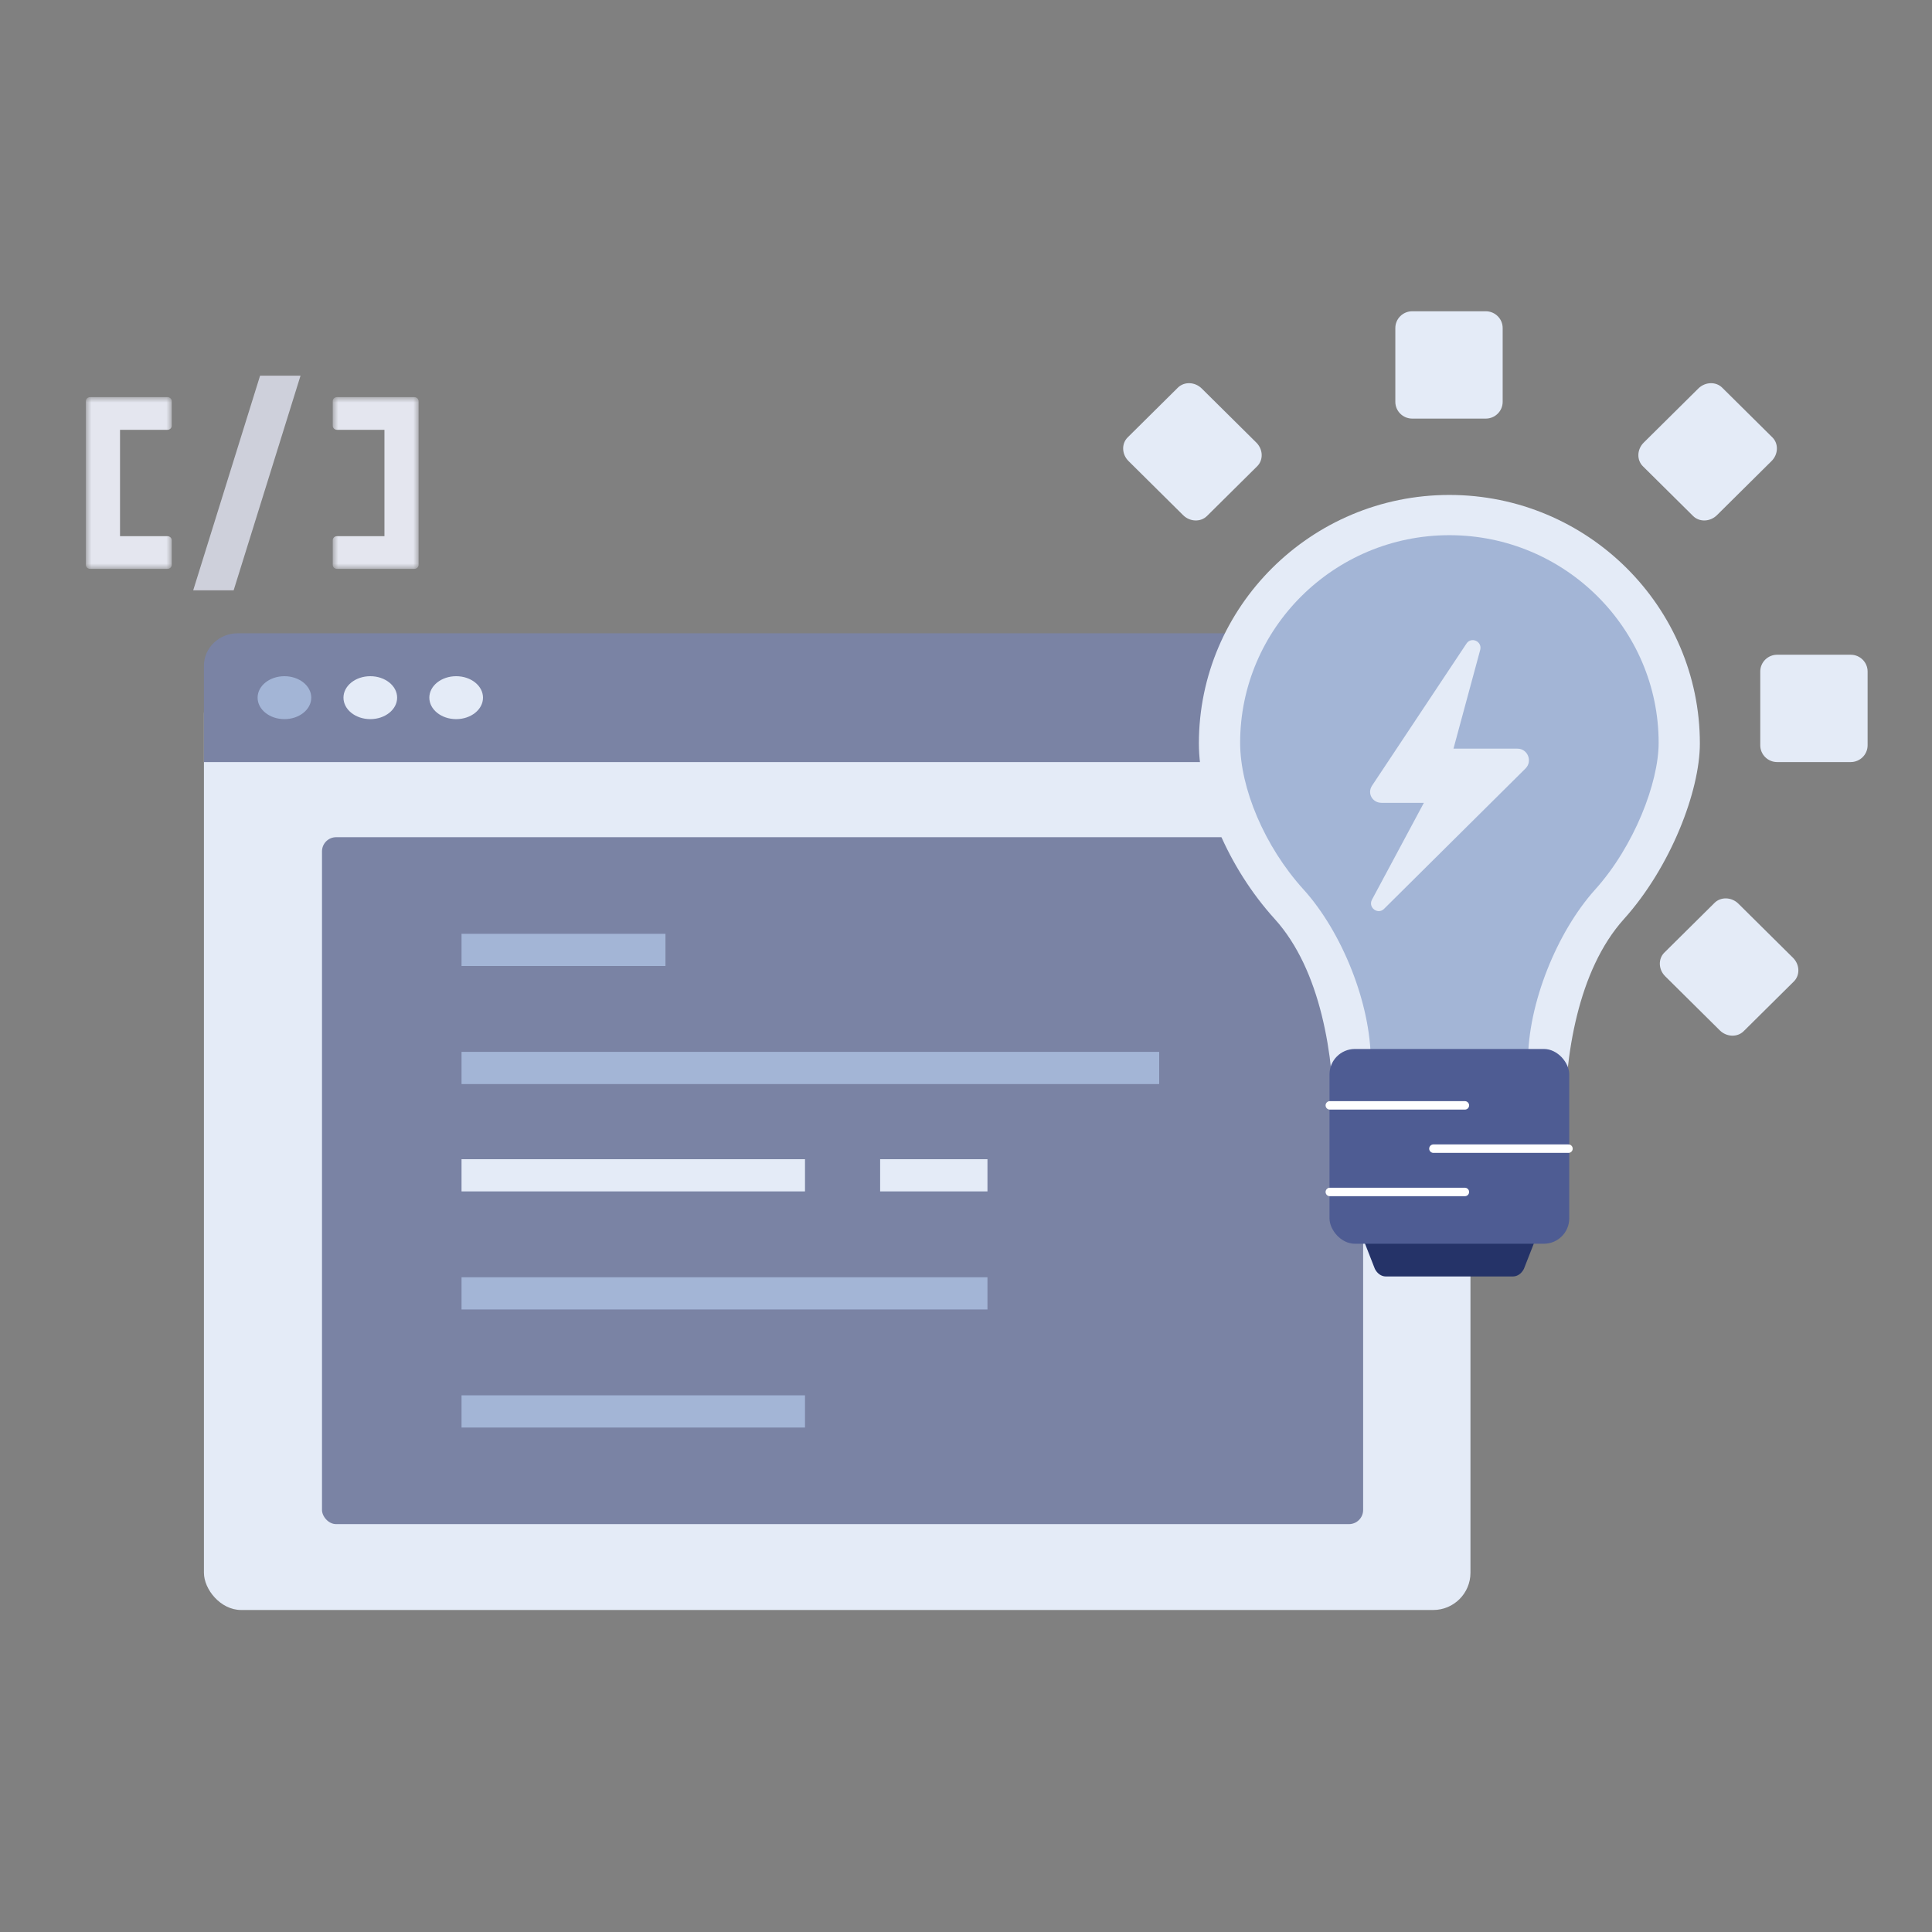 <?xml version="1.0" encoding="UTF-8"?>
<svg width="180px" height="180px" viewBox="0 0 180 180" version="1.1" xmlns="http://www.w3.org/2000/svg" xmlns:xlink="http://www.w3.org/1999/xlink">
    <rect x="0" y="0" width="180" height="180" fill="#808080" stroke="none"/>
    <title>1.通用/空状态/该模块功能正在开发中 敬请期待</title>
    <defs>
        <polygon id="path-1" points="0 0 8 0 8 16 0 16"></polygon>
        <polygon id="path-3" points="0 0 8 0 8 16 0 16"></polygon>
    </defs>
    <g id="1.通用/空状态/该模块功能正在开发中-敬请期待" stroke="none" stroke-width="1" fill="none" fill-rule="evenodd">
        <g id="3.通用组件/灰色版/代码详情页01" transform="translate(19, 59)" fill-rule="nonzero">
            <g id="资源-29-copy-3">
                <rect id="矩形" fill="#E4EBF7" x="2.13162821e-14" y="4" width="118" height="87" rx="3.471"></rect>
                <rect id="矩形" fill="#7A83A4" x="11" y="19" width="97" height="64" rx="1.32"></rect>
                <g id="分组" transform="translate(24, 28)">
                    <rect id="矩形-copy-20" fill="#A3B5D6" x="-1.91846539e-13" y="11" width="65" height="3"></rect>
                    <rect id="矩形-copy-20" fill="#E4EBF7" x="-2.13162821e-13" y="21" width="32" height="3"></rect>
                    <rect id="矩形-copy-20" fill="#A3B5D6" x="-2.13162821e-13" y="43" width="32" height="3"></rect>
                    <rect id="矩形-copy-20" fill="#A3B5D6" x="-1.72306613e-13" y="6.48370246e-14" width="19" height="3"></rect>
                    <rect id="矩形-copy-21" fill="#E4EBF7" x="39" y="21" width="10" height="3"></rect>
                    <rect id="矩形-copy-20" fill="#A3B5D6" x="-3.19744231e-13" y="32" width="49" height="3"></rect>
                </g>
                <path d="M3.162,-1.19904087e-13 L114.838,-1.19904087e-13 C116.584,-1.19904087e-13 118,1.35 118,3.015 L118,12 L-4.97379915e-14,12 L-4.97379915e-14,3.015 C-4.97379915e-14,1.35 1.416,-1.19904087e-13 3.162,-1.19904087e-13 Z" id="路径" fill="#7A83A4"></path>
                <ellipse id="椭圆形" fill="#A3B5D6" cx="7.5" cy="6" rx="2.5" ry="2"></ellipse>
                <ellipse id="椭圆形" fill="#E4EBF7" cx="15.5" cy="6" rx="2.5" ry="2"></ellipse>
                <ellipse id="椭圆形" fill="#E4EBF7" cx="23.5" cy="6" rx="2.5" ry="2"></ellipse>
            </g>
        </g>
        <g id="编组-3" transform="translate(94, 29)">
            <g id="编组" transform="translate(0, 13)">
                <g id="资源-19" transform="translate(17.697, 4.113)">
                    <path d="M46.676,23.154 C46.676,10.426 36.227,0 23.338,0 C10.449,0 0,10.426 0,23.154 C0,28.192 2.708,34.699 7.056,39.496 C11.368,44.25 12.596,52.253 12.596,58.634 L12.596,61.136 L34.081,61.136 L34.081,58.655 C34.081,52.273 35.309,44.286 39.598,39.517 C43.961,34.67 46.676,27.585 46.676,23.154 Z" id="路径" fill="#E4EBF7" fill-rule="nonzero"></path>
                    <path d="M42.835,23.092 C42.835,12.46 34.108,3.749 23.338,3.749 C12.568,3.749 3.844,12.459 3.844,23.092 C3.844,27.303 6.105,32.737 9.738,36.744 C13.34,40.716 16.014,47.401 16.014,52.732 L16.014,54.82 L30.664,54.82 L30.664,52.75 C30.664,47.418 33.338,40.745 36.922,36.761 C40.567,32.713 42.835,26.795 42.835,23.093 L42.835,23.092 Z" id="路径" fill="#A3B5D6" fill-rule="nonzero"></path>
                    <path d="M29.262,72.812 L17.415,72.812 C17.001,72.812 16.623,72.546 16.398,72.109 L14.787,67.991 L31.892,67.991 L30.28,72.109 C30.054,72.546 29.678,72.812 29.263,72.812 L29.262,72.812 Z" id="路径" fill="#253368" fill-rule="nonzero"></path>
                    <rect id="矩形" fill="#4E5C93" fill-rule="nonzero" x="12.17" y="51.618" width="22.336" height="18.146" rx="2.365"></rect>
                    <line x1="12.199" y1="56.872" x2="24.783" y2="56.872" id="路径" stroke="#FFFFFF" stroke-width="0.788" stroke-linecap="round" stroke-linejoin="round"></line>
                    <line x1="12.199" y1="64.94" x2="24.783" y2="64.94" id="路径" stroke="#FFFFFF" stroke-width="0.788" stroke-linecap="round" stroke-linejoin="round"></line>
                    <line x1="21.851" y1="60.905" x2="34.434" y2="60.905" id="路径" stroke="#FFFFFF" stroke-width="0.788" stroke-linecap="round" stroke-linejoin="round"></line>
                    <path d="M24.93,13.848 L16.133,27.085 C15.659,27.803 16.169,28.685 17.021,28.685 L20.962,28.685 L16.117,37.726 C15.756,38.457 16.687,39.135 17.258,38.557 L30.436,25.48 C31.108,24.8 30.631,23.637 29.679,23.637 L23.72,23.637 L26.213,14.426 C26.408,13.639 25.373,13.178 24.93,13.848 Z" id="路径" fill="#E4EBF7" fill-rule="nonzero"></path>
                </g>
            </g>
            <path d="M44.428,10 L37.572,10 C36.707,10 36,9.299 36,8.441 L36,1.559 C36,0.701 36.707,-2.30926389e-14 37.572,-2.30926389e-14 L44.428,-2.30926389e-14 C45.293,-2.30926389e-14 46,0.701 46,1.559 L46,8.441 C46,9.299 45.293,10 44.428,10" id="Fill-3" fill="#E4EBF7"></path>
            <path d="M78.428,42 L71.572,42 C70.707,42 70,41.299 70,40.441 L70,33.559 C70,32.701 70.707,32 71.572,32 L78.428,32 C79.293,32 80,32.701 80,33.559 L80,40.441 C80,41.299 79.293,42 78.428,42" id="Fill-3备份-3" fill="#E4EBF7"></path>
            <path d="M20.412,18.312 L13.827,18.282 C12.997,18.279 12.314,17.546 12.31,16.654 L12.278,9.494 C12.274,8.602 12.949,7.875 13.78,7.879 L20.364,7.909 C21.194,7.913 21.877,8.646 21.881,9.538 L21.914,16.698 C21.918,17.59 21.242,18.316 20.412,18.312" id="Fill-3备份" fill="#E4EBF7" transform="translate(17.096, 13.096) rotate(-45) translate(-17.096, -13.096) "></path>
            <path d="M68.412,18.312 L61.827,18.282 C60.997,18.279 60.314,17.546 60.31,16.654 L60.278,9.494 C60.274,8.602 60.949,7.875 61.78,7.879 L68.364,7.909 C69.194,7.913 69.877,8.646 69.881,9.538 L69.914,16.698 C69.918,17.59 69.242,18.316 68.412,18.312" id="Fill-3备份-2" fill="#E4EBF7" transform="translate(65.096, 13.096) scale(-1, 1) rotate(-45) translate(-65.096, -13.096) "></path>
            <path d="M70.412,66.312 L63.827,66.282 C62.997,66.279 62.314,65.546 62.31,64.654 L62.278,57.494 C62.274,56.602 62.949,55.875 63.78,55.879 L70.364,55.909 C71.194,55.913 71.877,56.646 71.881,57.538 L71.914,64.698 C71.918,65.59 71.242,66.316 70.412,66.312" id="Fill-3备份-4" fill="#E4EBF7" transform="translate(67.096, 61.096) scale(-1, -1) rotate(-45) translate(-67.096, -61.096) "></path>
        </g>
        <g id="编组" transform="translate(8, 35)">
            <polygon id="Fill-1" fill="#CED0DB" points="16.232 -4.56523708e-13 10 20 13.768 20 20 -4.56523708e-13"></polygon>
            <g transform="translate(0, 2)">
                <g transform="translate(-0, 0)">
                    <mask id="mask-2" fill="white">
                        <use xlink:href="#path-1"></use>
                    </mask>
                    <g id="Clip-3"></g>
                    <path d="M7.606,0 L3.182,0 L0.394,0 C0.176,0 -0,0.169 -0,0.377 L-0,3.044 L-0,12.956 L-0,15.623 C-0,15.831 0.176,16 0.394,16 L3.182,16 L7.606,16 C7.824,16 8,15.831 8,15.623 L8,13.333 C8,13.125 7.824,12.956 7.606,12.956 L3.182,12.956 L3.182,3.044 L7.606,3.044 C7.824,3.044 8,2.875 8,2.667 L8,0.377 C8,0.169 7.824,0 7.606,0" id="Fill-2" fill="#E4E6EF" mask="url(#mask-2)"></path>
                </g>
                <g transform="translate(23, 0)">
                    <mask id="mask-4" fill="white">
                        <use xlink:href="#path-3"></use>
                    </mask>
                    <g id="Clip-5"></g>
                    <path d="M7.606,0 L4.818,0 L0.394,0 C0.176,0 0,0.169 0,0.377 L0,2.667 C0,2.875 0.176,3.044 0.394,3.044 L4.818,3.044 L4.818,12.956 L0.394,12.956 C0.176,12.956 0,13.125 0,13.333 L0,15.623 C0,15.831 0.176,16 0.394,16 L4.818,16 L7.606,16 C7.824,16 8,15.831 8,15.623 L8,13.333 L8,2.667 L8,0.377 C8,0.169 7.824,0 7.606,0" id="Fill-4" fill="#E4E6EF" mask="url(#mask-4)"></path>
                </g>
            </g>
        </g>
    </g>
</svg>